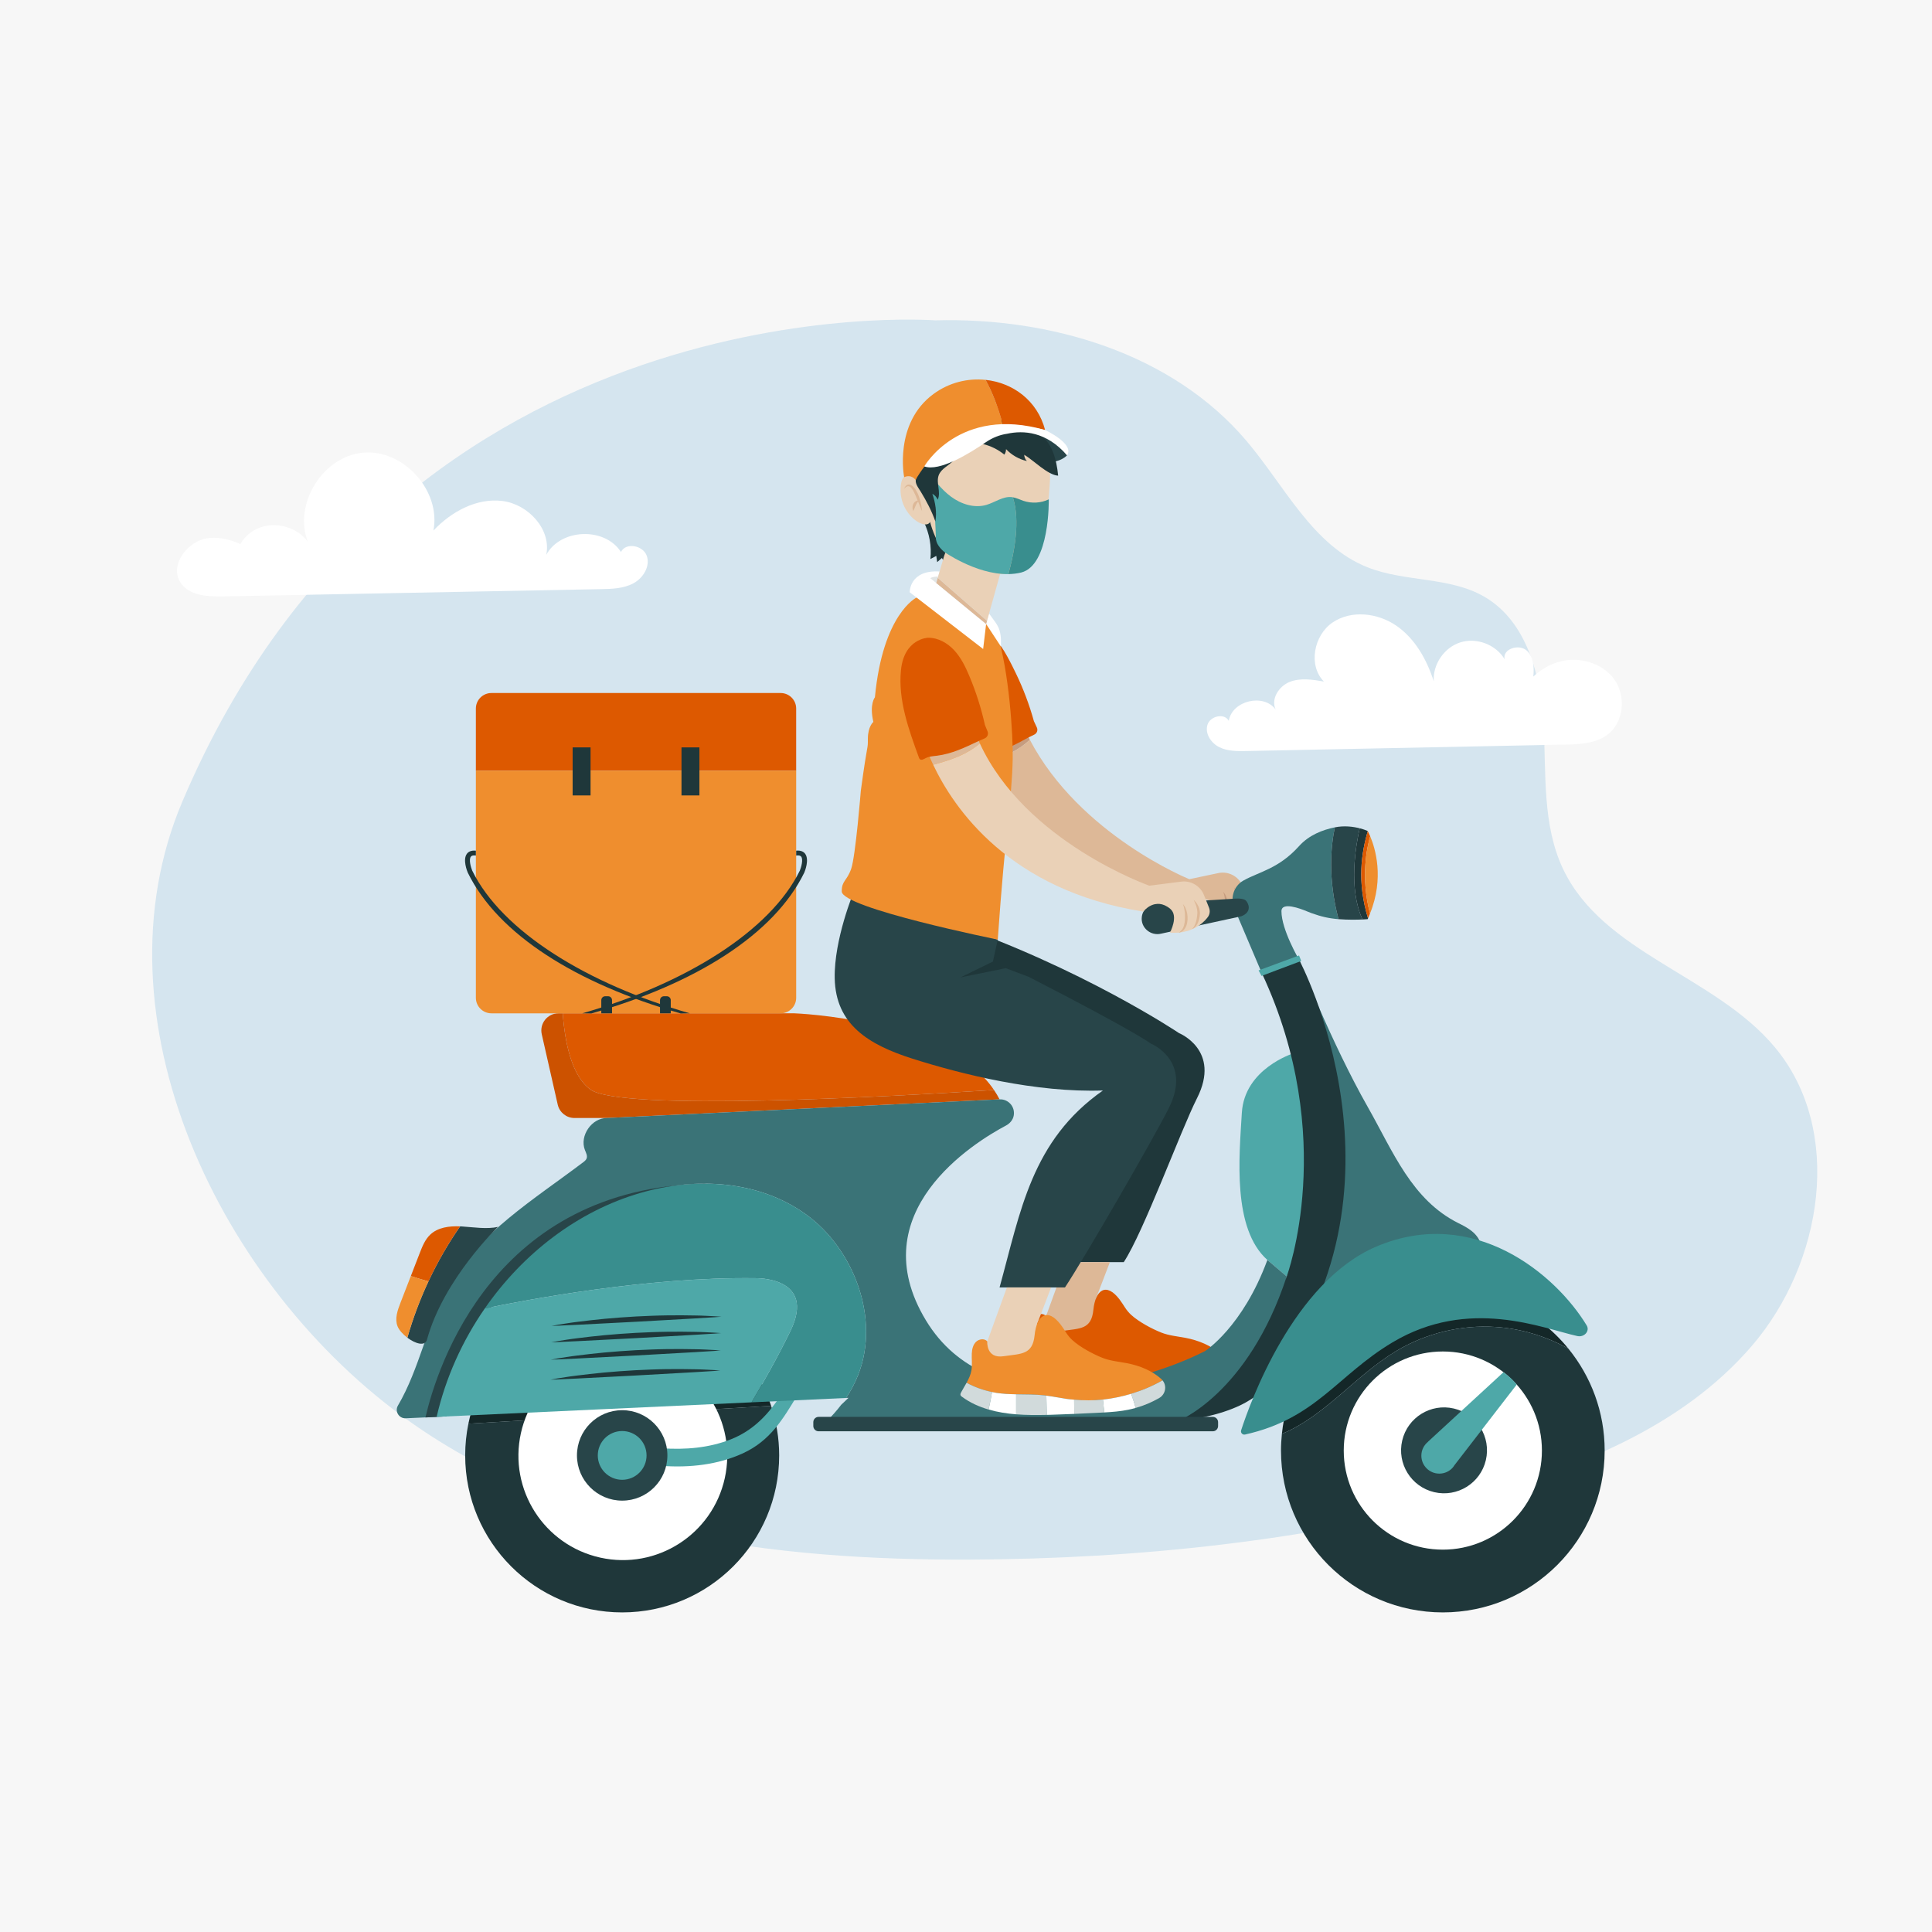 <?xml version="1.0" encoding="utf-8"?>
<!-- Generator: Adobe Illustrator 27.5.0, SVG Export Plug-In . SVG Version: 6.00 Build 0)  -->
<svg version="1.1" xmlns="http://www.w3.org/2000/svg" xmlns:xlink="http://www.w3.org/1999/xlink" x="0px" y="0px"
	 viewBox="0 0 500 500" style="enable-background:new 0 0 500 500;" xml:space="preserve">
<g id="Background">
	<rect id="XMLID_13_" style="fill:#F7F7F7;" width="500" height="500"/>
</g>
<g id="Objects">
	<g id="XMLID_55_">
		<g id="XMLID_61_">
			<path id="XMLID_254_" style="fill:#D5E5EF;" d="M47.184,207.47c-23.674,55.806,9.54,125.528,59.026,160.541
				c41.261,29.193,94.296,35.837,144.84,35.611c43.52-0.195,87.157-4.841,129.216-16.027c27.17-7.227,54.83-17.985,73.144-39.317
				c18.313-21.332,23.908-55.746,5.87-77.311c-15.465-18.489-44.329-24.237-54.717-45.988c-5.464-11.441-4.389-24.742-5.086-37.402
				c-0.698-12.66-4.318-26.722-15.27-33.112c-9.055-5.283-20.598-3.778-30.335-7.662c-14.2-5.664-21.395-21.047-31.284-32.705
				c-19.27-22.718-50.79-32.018-80.569-31.19C242.017,82.909,104.537,72.271,47.184,207.47z"/>
		</g>
		<g id="XMLID_60_">
			<g id="XMLID_17_">
				<g id="XMLID_179_">
					<path id="XMLID_251_" style="fill:#142728;" d="M387.084,343.417c6.588,0.434,13.06,2.393,18.819,5.618
						c-4.135-5.085-9.42-9.198-15.483-11.898c-5.201-2.316-10.956-3.614-17.017-3.614c-16.619,0-30.976,9.679-37.743,23.707
						c-2.057,4.265-3.402,8.934-3.907,13.853c11.064-4.534,19.099-15.143,29.554-21.424
						C369.002,345.035,378.125,342.826,387.084,343.417z"/>
					<path id="XMLID_253_" style="fill:#1F373A;" d="M405.903,349.035c-5.76-3.225-12.231-5.184-18.819-5.618
						c-8.958-0.591-18.082,1.618-25.778,6.242c-10.455,6.281-18.49,16.89-29.554,21.424c-0.146,1.422-0.232,2.862-0.232,4.322
						c0,23.131,18.751,41.883,41.882,41.883c23.131,0,41.883-18.751,41.883-41.883C415.286,365.401,411.757,356.235,405.903,349.035
						z"/>
				</g>
				<g id="XMLID_173_">
					<path id="XMLID_249_" style="fill:#1F373A;" d="M121.221,368.446c-0.545,2.653-0.831,5.399-0.831,8.213
						c0,22.439,18.19,40.629,40.629,40.629s40.629-18.19,40.629-40.629c0-4.483-0.737-8.792-2.078-12.824L121.221,368.446z"/>
					<path id="XMLID_250_" style="fill:#142728;" d="M161.018,336.03c-19.625,0-36,13.914-39.798,32.416l78.349-4.611
						C194.199,347.683,178.974,336.03,161.018,336.03z"/>
				</g>
				<path id="XMLID_171_" style="fill:#4EA8A8;" d="M334.605,272.652c0,0-12.532,3.939-13.215,15.326
					c-0.683,11.387-2.505,29.964,6.604,38.097l5.01,4.261c0,0,6.763-11.113,5.545-35.048
					C338.549,295.289,337.546,281.56,334.605,272.652z"/>
				<g id="XMLID_188_">
					<path id="XMLID_201_" style="fill:#DD5900;" d="M152.834,281.992c7.889,5.654,76.927,1.858,104.413,0.1
						c-12.403-18.463-51.671-19.848-51.671-19.848h-59.948C146.22,270.055,148.026,278.546,152.834,281.992z"/>
					<path id="XMLID_215_" style="fill:#CC5200;" d="M152.834,281.992c-4.808-3.446-6.615-11.937-7.206-19.748h-1.09
						c-2.849,0-4.961,2.645-4.331,5.424l4.133,18.211c0.459,2.022,2.257,3.458,4.33,3.458h8.467l101.549-4.826
						c-0.423-0.841-0.916-1.64-1.439-2.419C229.762,283.851,160.723,287.647,152.834,281.992z"/>
				</g>
				<g id="XMLID_122_">
					<g id="XMLID_190_">
						<g id="XMLID_210_">
							<path id="XMLID_228_" style="fill:#EAD1B7;" d="M261.73,178.772c-0.237-0.752-0.454-1.444-0.655-2.083
								C261.295,177.389,261.517,178.092,261.73,178.772z"/>
							<path id="XMLID_227_" style="fill:#EAD1B7;" d="M262.447,181.051c-0.217-0.69-0.461-1.466-0.717-2.279
								C261.953,179.479,262.192,180.239,262.447,181.051z"/>
							<path id="XMLID_226_" style="fill:#EAD1B7;" d="M260.897,176.124c-0.352-1.118-0.645-2.05-0.887-2.819
								C260.279,174.158,260.583,175.127,260.897,176.124z"/>
							<path id="XMLID_225_" style="fill:#EAD1B7;" d="M261.075,176.689c-0.06-0.189-0.119-0.378-0.178-0.566
								C260.955,176.309,261.014,176.494,261.075,176.689z"/>
							<path id="XMLID_224_" style="fill:#EAD1B7;" d="M263.188,183.403c-0.102-0.325-0.262-0.832-0.461-1.466
								C262.875,182.409,263.028,182.897,263.188,183.403z"/>
							<path id="XMLID_223_" style="fill:#EAD1B7;" d="M262.726,181.937c-0.094-0.299-0.189-0.6-0.279-0.886
								C262.547,181.366,262.64,181.664,262.726,181.937z"/>
							<path id="XMLID_222_" style="fill:#EAD1B7;" d="M263.306,183.779c-0.041-0.129-0.078-0.249-0.118-0.376
								C263.249,183.598,263.29,183.73,263.306,183.779z"/>
							<path id="XMLID_221_" style="fill:#EAD1B7;" d="M263.313,183.802c0,0-0.003-0.008-0.007-0.023
								C263.308,183.787,263.31,183.794,263.313,183.802z"/>
							<path id="XMLID_220_" style="fill:#EAD1B7;" d="M260.01,173.305c-0.019-0.062-0.039-0.125-0.058-0.185
								C259.97,173.179,259.991,173.243,260.01,173.305z"/>
							<path id="XMLID_219_" style="fill:#EAD1B7;" d="M259.552,171.849c-0.032-0.1-0.063-0.199-0.091-0.289
								C259.49,171.652,259.52,171.748,259.552,171.849z"/>
							<path id="XMLID_218_" style="fill:#C69C7F;" d="M266.519,191.455c-1.265-2.407-2.356-4.952-3.206-7.653
								c0,0-5.445,2.149-11.424,7.141c0,0,0.833,2.644,2.956,6.59c2.222-0.719,4.425-1.498,6.513-2.538
								C263.231,194.061,265.001,192.886,266.519,191.455z"/>
							<path id="XMLID_217_" style="fill:#EAD1B7;" d="M259.141,170.544c-0.023-0.072-0.041-0.129-0.054-0.172
								C259.101,170.415,259.117,170.467,259.141,170.544z"/>
							<path id="XMLID_216_" style="fill:#EAD1B7;" d="M259.087,170.372C259.051,170.257,259.053,170.263,259.087,170.372
								L259.087,170.372z"/>
							<path id="XMLID_192_" style="fill:#DDB897;" d="M322.946,232.244l-1.468-3.187c-1.057-2.296-3.534-3.586-6.021-3.138
								l-7.658,1.614c0,0-28.299-11.376-41.281-36.079c-1.517,1.431-3.287,2.606-5.16,3.539c-2.088,1.04-4.291,1.82-6.513,2.538
								c5.774,10.731,21.166,31.171,55.887,34.854l2.291,0.649c2.292,1.758,0.237,5.648,0.237,5.648s5.9-1.368,9.023-3.658
								C323.144,234.393,323.392,233.212,322.946,232.244z"/>
							<path id="XMLID_214_" style="fill:#EAD1B7;" d="M259.15,170.572c-0.003-0.008-0.006-0.02-0.009-0.028
								C259.145,170.554,259.147,170.562,259.15,170.572z"/>
							<path id="XMLID_213_" style="fill:#EAD1B7;" d="M259.652,172.167c-0.035-0.11-0.068-0.216-0.1-0.319
								C259.584,171.95,259.617,172.055,259.652,172.167z"/>
							<path id="XMLID_212_" style="fill:#EAD1B7;" d="M259.952,173.119c-0.112-0.355-0.211-0.669-0.3-0.952
								C259.745,172.461,259.845,172.779,259.952,173.119z"/>
							<path id="XMLID_211_" style="fill:#EAD1B7;" d="M259.461,171.56c-0.134-0.427-0.241-0.767-0.311-0.988
								C259.215,170.778,259.317,171.102,259.461,171.56z"/>
						</g>
						<g id="XMLID_193_">
							<path id="XMLID_247_" style="fill:#DD5900;" d="M267.576,186.646c-1.174-4.242-2.73-8.378-4.642-12.342
								c-1.111-2.304-3.315-6.829-5.147-8.615c-1.832-1.786-3.379-0.792-5.932-0.626c0,0-6.102,0.488-6.505,8.639
								c-0.38,7.691,2.738,15.078,5.742,22.167c0.061,0.143,0.124,0.29,0.239,0.394c0.402,0.363,1.007-0.028,1.471-0.306
								c0.857-0.513,1.889-0.612,2.873-0.783c3.733-0.651,7.136-2.491,10.463-4.303l1.558-0.767
								c0.676-0.333,0.961-1.146,0.642-1.828L267.576,186.646z"/>
						</g>
					</g>
					<g id="XMLID_116_">
						<path id="XMLID_151_" style="fill:#C69C7F;" d="M316.562,230.794c0,0,0.392,0.377,0.718,1.126
							c0.151,0.374,0.309,0.826,0.391,1.327c0.039,0.256,0.076,0.497,0.089,0.786c0,0.26,0.017,0.509,0.003,0.785
							c-0.034,0.559-0.133,1.099-0.319,1.589c-0.178,0.493-0.485,0.9-0.781,1.193c-0.3,0.298-0.634,0.435-0.855,0.51
							c-0.229,0.07-0.365,0.062-0.365,0.062s0.516-0.215,0.93-0.826c0.437-0.59,0.657-1.575,0.706-2.545
							c0.022-0.244,0.013-0.516,0.021-0.769c-0.009-0.243-0.018-0.483-0.026-0.714c-0.034-0.469-0.074-0.911-0.16-1.282
							C316.765,231.289,316.562,230.794,316.562,230.794z"/>
						<path id="XMLID_144_" style="fill:#C69C7F;" d="M319.346,229.704c0,0,0.421,0.337,0.867,1.018
							c0.211,0.344,0.449,0.767,0.591,1.27c0.149,0.498,0.203,1.076,0.144,1.63c-0.044,0.508-0.16,1.087-0.327,1.56
							c-0.163,0.489-0.413,0.91-0.655,1.243c-0.243,0.336-0.528,0.545-0.722,0.677c-0.202,0.128-0.335,0.159-0.335,0.159
							s0.415-0.353,0.73-1.038c0.172-0.334,0.295-0.757,0.405-1.211c0.101-0.47,0.191-0.923,0.225-1.459
							c0.118-0.964-0.113-1.944-0.396-2.657C319.595,230.181,319.346,229.704,319.346,229.704z"/>
					</g>
				</g>
				<g id="XMLID_39_">
					<g id="XMLID_121_">
						<path id="XMLID_263_" style="fill:#1F373A;" d="M245.074,238.531c34.591,11.789,59.981,28.77,60.043,28.829
							c0,0,10.976,4.411,4.667,16.86c-4.199,8.285-13.84,34.676-18.961,42.425h-16.929c5.457-19.775,8.25-37.993,26.754-50.974
							c-17.269,0.61-36.557-4.185-49.287-8.232c-11.388-3.62-18.9-8.058-19.726-19.979c-0.302-4.354-0.635-14.734,1.589-19.863
							l0.601-5.069"/>
					</g>
					<g id="XMLID_49_">
						<path id="XMLID_120_" style="fill:#DDB897;" d="M270.721,340.601l5.071-13.956h11.444l-3.653,9.54
							c0,0,5.296,12.425-12.861,11.14V340.601z"/>
						<g id="XMLID_115_">
							<path id="XMLID_259_" style="fill:#DD5900;" d="M285.598,354.581c1.894,0.219,3.76,0.633,5.647,0.907
								c8.497,1.233,17.377-0.527,24.817-4.8c-0.075-0.088-0.135-0.184-0.223-0.266c-2.403-2.23-5.723-3.553-9.001-4.179
								c-2.115-0.404-4.296-0.583-6.299-1.375c-2.454-0.97-5.828-2.786-7.776-4.565c-1.465-1.337-1.826-2.433-3.028-4.011
								c-3.478-4.565-6.258-2.437-6.77,2.687c-0.512,5.124-3.416,4.782-8.028,5.466c-4.611,0.683-4.217-3.845-4.217-3.845
								c-0.726-0.819-2.15-0.642-2.929,0.126c-0.779,0.768-1.035,1.922-1.087,3.015c-0.069,1.462,0.16,2.941-0.095,4.382
								c-0.201,1.133-0.689,2.17-1.249,3.182c2.366,1.292,4.951,2.183,7.614,2.603C277.14,354.568,281.409,354.096,285.598,354.581z
								"/>
						</g>
						<g id="XMLID_50_">
							<g id="XMLID_112_">
								<path id="XMLID_245_" style="fill:#D1DADB;" d="M265.361,351.307c-0.46,0.83-0.968,1.644-1.413,2.477
									c-0.119,0.223-0.237,0.48-0.16,0.721c0.061,0.19,0.229,0.323,0.389,0.441c2.093,1.534,4.422,2.581,6.881,3.296
									c0.344-1.504,0.633-3.02,0.884-4.542C269.645,353.229,267.418,352.43,265.361,351.307z"/>
							</g>
							<g id="XMLID_108_">
								<path id="XMLID_243_" style="fill:#D1DADB;" d="M285.598,354.581c-2.457-0.285-4.941-0.243-7.415-0.29
									c0,1.729,0,3.458,0,5.187c2.633,0.209,5.306,0.21,7.92,0.147c-0.034-1.661-0.068-3.321-0.102-4.982
									C285.867,354.626,285.733,354.597,285.598,354.581z"/>
							</g>
							<g id="XMLID_105_">
								<path id="XMLID_241_" style="fill:#FFFFFF;" d="M272.975,353.91c-0.347-0.055-0.689-0.139-1.033-0.21
									c-0.252,1.522-0.541,3.037-0.884,4.542c2.288,0.665,4.688,1.043,7.126,1.236c0-1.729,0-3.458,0-5.187
									C276.438,354.259,274.697,354.182,272.975,353.91z"/>
							</g>
							<g id="XMLID_101_">
								<path id="XMLID_239_" style="fill:#D1DADB;" d="M293.188,355.685c0.029,1.228,0.041,2.457,0.034,3.685
									c1.857-0.081,3.713-0.169,5.57-0.262c0.731-0.036,1.463-0.072,2.195-0.113c-0.113-1.114-0.227-2.228-0.34-3.341
									C298.169,355.914,295.67,355.912,293.188,355.685z"/>
							</g>
							<g id="XMLID_98_">
								<path id="XMLID_234_" style="fill:#FFFFFF;" d="M293.188,355.685c-0.648-0.059-1.298-0.103-1.943-0.196
									c-1.753-0.254-3.489-0.617-5.244-0.845c0.034,1.661,0.068,3.321,0.102,4.982c0.382-0.009,0.763-0.019,1.142-0.03
									c1.993-0.06,3.985-0.138,5.976-0.225C293.229,358.141,293.217,356.913,293.188,355.685z"/>
							</g>
							<g id="XMLID_86_">
								<path id="XMLID_232_" style="fill:#D1DADB;" d="M316.063,350.689c-2.565,1.473-5.308,2.624-8.14,3.48
									c0.467,1.195,0.854,2.42,1.194,3.658c2.128-0.6,4.181-1.462,6.095-2.569C316.863,354.302,317.257,352.096,316.063,350.689z"
									/>
							</g>
							<g id="XMLID_53_">
								<path id="XMLID_189_" style="fill:#FFFFFF;" d="M300.647,355.654c0.113,1.114,0.227,2.228,0.34,3.341
									c2.082-0.116,4.162-0.284,6.204-0.696c0.648-0.131,1.29-0.292,1.927-0.472c-0.34-1.238-0.726-2.463-1.194-3.658
									C305.549,354.887,303.113,355.395,300.647,355.654z"/>
							</g>
						</g>
					</g>
				</g>
				<g id="XMLID_133_">
					
						<ellipse id="XMLID_54_" transform="matrix(0.215 -0.977 0.977 0.215 -241.425 453.066)" style="fill:#FFFFFF;" cx="161.019" cy="376.659" rx="27.008" ry="27.008"/>
					<path id="XMLID_149_" style="fill:#4EA8A8;" d="M171.426,379.375c7.045,0.49,14.337-0.275,20.811-3.246
						c7.026-3.224,10.312-8.697,14.211-15.196c1.519-2.532-1.396-4.698-2.906-2.182c-3.585,5.975-7.667,11.066-14.306,13.711
						c-5.727,2.282-11.908,2.768-18.012,2.344C168.291,374.601,168.518,379.173,171.426,379.375L171.426,379.375z"/>
					<circle id="XMLID_56_" style="fill:#284549;" cx="161.018" cy="376.659" r="11.702"/>
					<circle id="XMLID_165_" style="fill:#4EA8A8;" cx="161.018" cy="376.659" r="6.31"/>
				</g>
				<g id="XMLID_146_">
					<circle id="XMLID_156_" style="fill:#FFFFFF;" cx="373.403" cy="375.405" r="25.643"/>
					
						<ellipse id="XMLID_155_" transform="matrix(0.229 -0.974 0.974 0.229 -77.44 653.074)" style="fill:#284549;" cx="373.403" cy="375.405" rx="11.111" ry="11.111"/>
				</g>
				<path id="XMLID_4_" style="fill:#3A7377;" d="M372.864,323.921l-33.626,16.411l8.274-29.99l-11.319-61.989
					c0,0,8.234,21.333,17.853,38.259c6.482,11.406,11.297,23.912,23.413,29.949c2.286,1.139,5.016,2.516,5.859,5.642
					c2.694,9.995,0,0,0,0L372.864,323.921z"/>
				<g id="XMLID_3_">
					<g id="XMLID_169_">
						<path id="XMLID_178_" style="fill:#3A7377;" d="M327.994,326.075l5.01,4.261c0,0-4.555,27.59-25.961,37.479h-93.099
							c1.347-1.329,2.609-2.743,3.752-4.251l1.898-1.801l-0.636,0.029c1.225-1.841,2.281-3.807,3.113-5.908
							c5.795-14.633-1.121-32.675-13.444-41.571c-12.323-8.896-28.582-9.736-42.934-5.569
							c-25.522,7.409-46.401,30.543-52.688,57.941l-8.008,0.37c-1.738,0.08-2.892-1.796-2.01-3.296
							c5.639-9.593,7.551-21.239,13.122-30.986c7.881-13.786,22.144-22.39,34.807-31.972c0.358-0.271,0.731-0.564,0.892-0.982
							c0.274-0.709-0.146-1.471-0.426-2.178c-1.467-3.699,1.778-8.379,5.757-8.303l101.549-4.826
							c2.238-0.106,4.073,1.878,3.663,4.199c-0.198,1.12-0.992,2.041-1.996,2.574c-8.241,4.37-37.664,22.461-20.719,50.439
							c16.215,26.774,54.922,16.732,72.24,7.928C311.874,349.651,321.617,343.448,327.994,326.075"/>
					</g>
				</g>
				<g id="XMLID_1_">
					<path id="XMLID_238_" style="fill:#1F373A;" d="M333.004,330.337c0,0,13.405-35.982-6.377-78.34l9.565-3.644
						c0,0,31.883,59.732-8.198,109.767c0,0-3.644,7.549-23.229,9.696C304.765,367.816,322.984,360.853,333.004,330.337z"/>
				</g>
				<path id="XMLID_6_" style="fill:#398E8E;" d="M322.209,371.257c-0.643,0.143-1.206-0.47-1.003-1.097
					c2.272-7.016,13.505-38.454,35.027-47.567c25.278-10.703,46.463,7.32,54.396,20.421c0.881,1.455-0.619,3.149-2.419,2.755
					c-8.898-1.949-28.025-10.196-47.857,1.648C346.105,355.928,340.568,367.18,322.209,371.257z"/>
				<g id="XMLID_5_">
					<g id="XMLID_34_">
						<path id="XMLID_138_" style="fill:#284549;" d="M216.024,253.192c0.238,11.947,8.741,17.172,20.129,20.792
							c12.73,4.047,32.018,8.842,49.287,8.232c-18.504,12.981-21.297,31.199-26.754,50.974h16.929
							c5.12-7.749,22.617-38.007,26.816-46.291c6.31-12.45-4.667-16.86-4.667-16.86c-0.062-0.059-3.95-3.065-31.485-17.209
							l-5.982-2.269l-11.742,2.391l8.412-4.099l1.252-5.684l-37.26-12.376C220.96,230.794,215.823,243.097,216.024,253.192z"/>
					</g>
					<g id="XMLID_38_">
						<path id="XMLID_20_" style="fill:#EAD1B7;" d="M255.514,347.147l5.071-13.956h11.444l-3.653,9.54
							c0,0,5.296,12.425-12.861,11.14V347.147z"/>
						<g id="XMLID_52_">
							<path id="XMLID_231_" style="fill:#EF8E2E;" d="M270.392,361.127c1.894,0.22,3.76,0.633,5.647,0.907
								c8.497,1.233,17.377-0.527,24.817-4.8c-0.075-0.088-0.135-0.184-0.223-0.266c-2.403-2.23-5.723-3.553-9.001-4.179
								c-2.115-0.404-4.296-0.583-6.299-1.375c-2.454-0.97-5.828-2.786-7.776-4.565c-1.465-1.337-1.826-2.433-3.028-4.011
								c-3.478-4.565-6.258-2.437-6.77,2.687c-0.512,5.124-3.416,4.782-8.028,5.466s-4.217-3.845-4.217-3.845
								c-0.726-0.819-2.15-0.642-2.929,0.126c-0.779,0.768-1.035,1.922-1.087,3.015c-0.069,1.462,0.16,2.941-0.095,4.382
								c-0.201,1.133-0.689,2.17-1.249,3.182c2.366,1.292,4.951,2.183,7.614,2.603C261.933,361.113,266.203,360.642,270.392,361.127
								z"/>
						</g>
						<g id="XMLID_84_">
							<g id="XMLID_91_">
								<path id="XMLID_114_" style="fill:#D1DADB;" d="M250.154,357.853c-0.46,0.83-0.968,1.644-1.413,2.477
									c-0.119,0.223-0.238,0.48-0.161,0.721c0.061,0.19,0.228,0.323,0.389,0.441c2.093,1.534,4.422,2.581,6.881,3.296
									c0.344-1.504,0.632-3.02,0.884-4.542C254.439,359.775,252.211,358.975,250.154,357.853z"/>
							</g>
							<g id="XMLID_103_">
								<path id="XMLID_111_" style="fill:#D1DADB;" d="M270.392,361.127c-2.457-0.285-4.941-0.243-7.415-0.29
									c0,1.729,0,3.458,0,5.187c2.633,0.209,5.306,0.21,7.92,0.147c-0.034-1.661-0.068-3.321-0.102-4.982
									C270.66,361.171,270.527,361.143,270.392,361.127z"/>
							</g>
							<g id="XMLID_110_">
								<path id="XMLID_107_" style="fill:#FFFFFF;" d="M257.768,360.456c-0.347-0.055-0.689-0.139-1.033-0.21
									c-0.252,1.522-0.541,3.037-0.884,4.542c2.288,0.665,4.688,1.043,7.126,1.236c0-1.729,0-3.458,0-5.187
									C261.231,360.804,259.491,360.728,257.768,360.456z"/>
							</g>
							<g id="XMLID_117_">
								<path id="XMLID_102_" style="fill:#D1DADB;" d="M277.982,362.23c0.029,1.228,0.041,2.457,0.034,3.685
									c1.857-0.081,3.713-0.169,5.57-0.262c0.731-0.036,1.463-0.072,2.195-0.113c-0.113-1.114-0.227-2.228-0.34-3.341
									C282.962,362.459,280.464,362.457,277.982,362.23z"/>
							</g>
							<g id="XMLID_124_">
								<path id="XMLID_96_" style="fill:#FFFFFF;" d="M277.982,362.23c-0.648-0.059-1.298-0.102-1.943-0.196
									c-1.753-0.254-3.489-0.617-5.244-0.845c0.034,1.661,0.068,3.321,0.102,4.982c0.382-0.009,0.763-0.019,1.142-0.03
									c1.993-0.061,3.985-0.138,5.976-0.225C278.022,364.687,278.01,363.458,277.982,362.23z"/>
							</g>
							<g id="XMLID_131_">
								<path id="XMLID_81_" style="fill:#D1DADB;" d="M300.856,357.234c-2.565,1.473-5.308,2.624-8.14,3.48
									c0.468,1.195,0.854,2.42,1.194,3.658c2.128-0.6,4.181-1.462,6.095-2.57C301.656,360.848,302.05,358.641,300.856,357.234z"/>
							</g>
							<g id="XMLID_132_">
								<path id="XMLID_79_" style="fill:#FFFFFF;" d="M285.44,362.199c0.113,1.114,0.227,2.228,0.34,3.341
									c2.082-0.116,4.162-0.284,6.204-0.696c0.648-0.131,1.29-0.293,1.926-0.472c-0.34-1.238-0.726-2.463-1.194-3.658
									C290.342,361.432,287.906,361.94,285.44,362.199z"/>
							</g>
						</g>
					</g>
				</g>
				<g id="XMLID_57_">
					<path id="XMLID_80_" style="fill:#284549;" d="M119.547,317.405c-0.155-0.01-0.313-0.012-0.47-0.02
						c-6.092,8.767-10.719,18.547-13.651,28.813c2.045,1.54,4.573,2.336,5.078,0.495c4.322-15.754,18.391-29.182,18.391-29.182
						C126.056,318.171,122.456,317.596,119.547,317.405z"/>
				</g>
				<g id="XMLID_51_">
					<g id="XMLID_118_">
						<path id="XMLID_104_" style="fill:#DD5900;" d="M110.888,331.628c2.325-4.966,5.06-9.739,8.189-14.242
							c-2.78-0.127-5.753,0.245-7.749,2.15c-1.335,1.274-2.04,3.053-2.707,4.774c-0.766,1.978-1.533,3.956-2.299,5.934
							c0.014,0.004,0.027,0.009,0.041,0.013C107.859,330.753,109.37,331.201,110.888,331.628z"/>
					</g>
					<g id="XMLID_125_">
						<path id="XMLID_100_" style="fill:#EF8E2E;" d="M106.362,330.257c-0.014-0.005-0.027-0.009-0.041-0.013
							c-0.898,2.319-1.797,4.637-2.695,6.956c-0.747,1.928-1.498,4.078-0.754,6.007c0.389,1.01,1.395,2.119,2.553,2.992
							c1.426-4.993,3.26-9.868,5.462-14.571C109.37,331.201,107.859,330.753,106.362,330.257z"/>
					</g>
				</g>
				<path id="XMLID_58_" style="fill:#4EA8A8;" d="M392.527,358.324l-16.094,20.84c-0.189,0.304-0.4,0.592-0.652,0.845l-0.001,0.001
					v0c-0.841,0.841-2.003,1.362-3.287,1.362c-2.567,0-4.649-2.081-4.649-4.649c0-1.451,0.679-2.731,1.72-3.583l-0.014-0.015
					l19.544-17.993C389.095,355.131,391.162,356.561,392.527,358.324z"/>
				<path id="XMLID_159_" style="fill:#EF8E2E;" d="M255.208,161.489"/>
				<path id="XMLID_59_" style="fill:#EF8E2E;" d="M255.208,161.489l-18.005-6.844c0,0-8.728,4.14-10.778,25.822
					c0,0-1.484,1.767-0.4,6.36c0,0-1.422,1.163-1.422,4.358c0,3.195,0,0-1.822,13.443c0,0-1.366,17.04-2.505,20.248
					c-1.139,3.208-2.433,2.981-2.433,5.823c0,4.315,40.376,12.47,40.376,12.47c1.983-28.578,3.664-36.355,3.869-46.76
					c0.119-6.03-0.927-22.65-4.024-32.382"/>
				<path id="XMLID_19_" style="fill:#FFFFFF;" d="M255.208,161.489l-0.771,6.474l-19.007-14.689c0,0-0.113-5.845,7.739-5.371
					l-0.865,2.98L255.208,161.489z"/>
				<path id="XMLID_36_" style="fill:#284549;" d="M313.875,370.418H211.85c-0.751,0-1.366-0.615-1.366-1.366v-1.001
					c0-0.751,0.615-1.366,1.366-1.366h102.025c0.751,0,1.366,0.615,1.366,1.366v1.001
					C315.241,369.803,314.626,370.418,313.875,370.418z"/>
				<path id="XMLID_126_" style="fill:#E1E5E5;" d="M242.304,150.884l-1.547-1.253c0,0,0.526-0.407,2.036-0.431L242.304,150.884z"/>
				<path id="XMLID_161_" style="fill:#FFFFFF;" d="M255.208,161.489l3.835,5.843v-1.598c0-0.851-0.117-1.695-0.346-2.51
					c-0.227-0.807-0.634-1.554-1.127-2.232l-1.604-2.206L255.208,161.489z"/>
				<path id="XMLID_176_" style="fill:#3A7377;" d="M345.458,214.116c-3.217,0.648-6.711,2.021-9.266,4.859
					c-5.253,5.837-10.248,6.604-14.347,8.882c-0.041,0.023-0.081,0.046-0.121,0.069c-2.472,1.426-3.395,4.545-2.278,7.171
					l7.182,16.9l9.565-3.644c0,0-4.555-7.738-4.555-12.525c0-2.546,4.947-0.669,6.558,0.009c0.391,0.165,0.791,0.329,1.191,0.472
					c2.56,0.918,4.539,1.372,7.022,1.57C343.593,227.268,344.451,218.855,345.458,214.116z"/>
				<g id="XMLID_180_">
					<g id="XMLID_62_">
						<path id="XMLID_97_" style="fill:#1F373A;" d="M246.29,141.115c0.093,1.759-0.152,3.878-1.279,5.232
							c-0.553-0.33,0,0-1.246-1.943c-0.407,0.357-0.815,0.715-1.222,1.072c-0.079-0.537-0.159-1.073-0.238-1.61
							c-0.505,0.27-1.01,0.539-1.514,0.809c0.342-3.294-0.265-6.682-1.729-9.653l2.872-1.276L246.29,141.115z"/>
					</g>
					<path id="XMLID_153_" style="fill:none;" d="M258.787,116.724c-1.674,0.242-3.287,0.893-4.714,1.851
						C254.561,118.275,256.334,117.262,258.787,116.724z"/>
					<path id="XMLID_154_" style="fill:#3A7377;" d="M254.073,118.575c-0.089,0.054-0.138,0.087-0.138,0.087
						C253.98,118.631,254.028,118.605,254.073,118.575z"/>
					<path id="XMLID_128_" style="fill:#284549;" d="M276.146,117.836c-4.465-6.857-9.908-5.852-13.6-5.042
						c0.975-0.141,1.969,0.002,2.957,0.158c6.308,0.998,6.632,6.634,6.632,6.634S274.625,119.412,276.146,117.836"/>
					<g id="XMLID_148_">
						<path id="XMLID_163_" style="fill:#DDB897;" d="M242.303,150.884c0,0,7.336,6.029,12.904,10.605l0.23-0.822l-12.745-11.127
							L242.303,150.884z"/>
						<path id="XMLID_183_" style="fill:#EAD1B7;" d="M259.043,147.768c0,0-6.782,0.337-14.32-4.935l-0.421,1.162l-1.609,5.545
							l12.745,11.127l3.399-12.125L259.043,147.768z"/>
					</g>
					<g id="XMLID_37_">
						<path id="XMLID_16_" style="fill:#EAD1B7;" d="M239.202,122.402c0,0-0.478,18.507,8.094,22.403
							c8.572,3.896,10.575,4.675,16.976,2.922c6.401-1.753,6.596-13.052,7.375-22.013c0.779-8.961-2.254-21.624-16.225-21.429
							C255.422,104.285,241.433,102.337,239.202,122.402z"/>
						<g id="XMLID_35_">
							<g id="XMLID_92_">
								<path id="XMLID_258_" style="fill:#4EA8A8;" d="M262.118,128.696c-0.063-0.011-0.124-0.032-0.189-0.04
									c-2.338-0.295-4.425,1.372-6.69,2.022c-3.11,0.892-6.519-0.216-9.119-2.142c-2.6-1.926-4.542-4.588-6.442-7.207l0.324,6.566
									c0,0,1.877-2.256,2.199,11.32c0.034,1.454,1.055,2.695,2.287,3.721c-0.753-0.587,7.894,5.8,16.482,5.637
									C263.793,138.301,263.258,132.18,262.118,128.696z"/>
							</g>
							<g id="XMLID_150_">
								<path id="XMLID_264_" style="fill:#398E8E;" d="M271.423,129.233c-2.04,0.968-4.396,1.112-6.537,0.393
									c-0.924-0.311-1.811-0.766-2.768-0.93c1.14,3.484,1.675,9.605-1.147,19.878c1.107-0.021,2.213-0.137,3.298-0.405
									C271.756,146.319,271.423,129.233,271.423,129.233z"/>
							</g>
						</g>
						<path id="XMLID_31_" style="fill:#EAD1B7;" d="M239.198,126.253c0,0-5.733-7.088-6.122,0c-0.39,7.088,6.73,11.415,7.748,8.605
							L239.198,126.253z"/>
						<g id="XMLID_127_">
							<path id="XMLID_270_" style="fill:#1F373A;" d="M237.064,123.91c-0.377,1.142,0.595,2.297,1.222,3.323
								c1.455,2.377,2.876,5.086,3.786,7.721c0.42-2.324,0.001-4.929-0.783-7.156c0.62,0.326,1.119,0.875,1.385,1.523
								c0.931-1.942-0.501-4.36,0.277-6.368c0.644-1.661,2.531-2.422,3.764-3.708c0.797-0.83,1.328-1.912,1.498-3.051
								C248.214,116.195,239.583,116.284,237.064,123.91z"/>
						</g>
						<g id="XMLID_157_">
							<path id="XMLID_271_" style="fill:#1F373A;" d="M254.437,114.924c2.001,0.489,3.891,1.43,5.487,2.731
								c0.292-0.413,0.448-0.92,0.438-1.425c1.439,1.536,3.347,2.627,5.401,3.087c-0.427-0.427-0.681-1.022-0.695-1.626
								c2.319,1.347,6.103,5.278,8.781,5.411c-0.903-9.448-4.909-11.103-8.478-12.938c-3.569-1.835-7.461-1.654-11.452-1.234"/>
						</g>
						<g id="XMLID_134_">
							<path id="XMLID_166_" style="fill:#EF8E2E;" d="M241.607,101.947c-10.364,7.597-7.614,21.546-7.614,21.546
								c1.893-0.857,2.948,0.714,2.948,0.714c6.094-10.566,15.401-13.552,22.668-13.97c-1.336-5.242-3.013-9.131-4.548-11.927
								C250.506,97.834,245.685,98.958,241.607,101.947z"/>
							<path id="XMLID_170_" style="fill:#DD5900;" d="M270.478,111.298c-2.009-7.681-8.394-12.254-15.417-12.988
								c1.535,2.796,3.212,6.685,4.548,11.927C265.779,109.883,270.478,111.298,270.478,111.298z"/>
						</g>
						<path id="XMLID_158_" style="fill:#FFFFFF;" d="M276.146,117.836c2.04-2.981-5.668-6.538-5.668-6.538
							c-22.208-6.429-31.281,9.409-31.281,9.409c3.943,1.427,11.748-3.369,15.905-6.24c0,0,0.056-0.037,0.157-0.099
							c1.627-1.092,3.467-1.835,5.376-2.111C264.845,111.333,270.804,111.654,276.146,117.836z"/>
						<g id="XMLID_129_">
							<path id="XMLID_160_" style="fill:#DDB897;" d="M233.994,126.49c0,0,0.035-0.145,0.165-0.378
								c0.069-0.114,0.163-0.247,0.3-0.387c0.141-0.135,0.342-0.272,0.613-0.31c0.271-0.03,0.565,0.042,0.819,0.187
								c0.254,0.147,0.482,0.337,0.665,0.568c0.392,0.446,0.678,0.985,0.937,1.525c0.999,2.192,1.135,4.573,1.135,4.573
								s-0.268-0.534-0.583-1.348c-0.138-0.414-0.374-0.868-0.556-1.377c-0.086-0.257-0.213-0.505-0.316-0.767
								c-0.113-0.256-0.203-0.533-0.336-0.78c-0.123-0.252-0.231-0.518-0.364-0.755c-0.15-0.221-0.25-0.488-0.411-0.674
								c-0.148-0.209-0.292-0.39-0.457-0.526c-0.162-0.133-0.334-0.206-0.503-0.222c-0.168,0.001-0.334,0.045-0.481,0.12
								c-0.142,0.082-0.26,0.174-0.351,0.259C234.087,126.371,233.994,126.49,233.994,126.49z"/>
							<path id="XMLID_164_" style="fill:#DDB897;" d="M237.893,129.562c0,0-0.192,0.143-0.379,0.361
								c-0.193,0.218-0.363,0.518-0.51,0.845c-0.145,0.326-0.294,0.687-0.41,0.979c-0.113,0.29-0.233,0.501-0.233,0.501
								s-0.03-0.052-0.063-0.146c-0.022-0.093-0.097-0.231-0.108-0.397c-0.054-0.331-0.045-0.804,0.159-1.241
								c0.186-0.446,0.605-0.783,0.954-0.887C237.657,129.467,237.893,129.562,237.893,129.562z"/>
						</g>
					</g>
				</g>
				<g id="XMLID_182_">
					<path id="XMLID_191_" style="fill:#284549;" d="M351.894,214.362c-1.586-0.407-3.924-0.752-6.436-0.246
						c-1.007,4.739-1.865,13.152,0.95,23.762c2.494,0.198,4.822,0.148,6.215,0.082C348.859,229.881,350.943,218.479,351.894,214.362
						z"/>
					<path id="XMLID_194_" style="fill:#1F373A;" d="M354.045,237.662c-2.913-9.571-1.68-16.907-0.077-22.58
						c-0.002-0.004-0.013-0.027-0.013-0.027s-0.79-0.366-2.061-0.693c-0.952,4.117-3.035,15.518,0.729,23.599
						c0.833-0.039,1.332-0.084,1.332-0.084C353.99,237.805,354.012,237.734,354.045,237.662z"/>
				</g>
				<g id="XMLID_172_">
					<path id="XMLID_177_" style="fill:#DD5900;" d="M354.602,216.427c-0.342-0.805-0.604-1.288-0.633-1.346
						c-1.603,5.673-2.836,13.01,0.077,22.58c0.193-0.416,0.341-0.823,0.508-1.233C352.105,227.076,353.739,219.401,354.602,216.427z
						"/>
					<path id="XMLID_206_" style="fill:#EF8E2E;" d="M354.602,216.427c-0.863,2.973-2.497,10.649-0.049,20.001
						C358.312,227.192,355.88,219.434,354.602,216.427z"/>
				</g>
				<g id="XMLID_8_">
					<g id="XMLID_152_">
						<g id="XMLID_77_">
							<g id="XMLID_87_">
								<path id="XMLID_285_" style="fill:#DD5900;" d="M206.05,183.374c0-2.22-1.8-4.021-4.02-4.021h-74.854
									c-2.22,0-4.021,1.8-4.021,4.021v16.095h82.894V183.374z"/>
							</g>
							<g id="XMLID_136_">
								<path id="XMLID_277_" style="fill:#EF8E2E;" d="M123.156,199.469v58.758c0,2.22,1.8,4.02,4.021,4.02h74.854
									c2.22,0,4.02-1.8,4.02-4.02v-58.758H123.156z"/>
							</g>
						</g>
						<g id="XMLID_15_">
							<rect id="XMLID_14_" x="148.197" y="193.424" style="fill:#1F373A;" width="4.637" height="12.432"/>
							<rect id="XMLID_139_" x="176.371" y="193.424" style="fill:#1F373A;" width="4.637" height="12.432"/>
						</g>
					</g>
					<g id="XMLID_167_">
						<path id="XMLID_64_" style="fill:#1F373A;" d="M173.592,262.247h-2.78v-3.402c0-0.562,0.455-1.017,1.017-1.017h0.745
							c0.562,0,1.017,0.455,1.017,1.017V262.247z"/>
						<g id="XMLID_85_">
							<path id="XMLID_94_" style="fill:#1F373A;" d="M122.204,225.305c-0.358-0.857-0.914-2.866-0.35-3.607
								c0.207-0.272,0.618-0.372,1.221-0.293c0.028,0.004,0.052,0.011,0.08,0.014v-1.268c-1.283-0.135-1.969,0.341-2.305,0.781
								c-1.155,1.516,0.048,4.521,0.204,4.892c7.838,16.051,28.175,28.752,55.113,36.457l2.345-0.034
								C151.942,254.648,129.859,240.976,122.204,225.305z"/>
						</g>
					</g>
					<g id="XMLID_199_">
						<path id="XMLID_237_" style="fill:#1F373A;" d="M155.613,262.247h2.78v-3.402c0-0.562-0.455-1.017-1.017-1.017h-0.745
							c-0.562,0-1.017,0.455-1.017,1.017V262.247z"/>
						<g id="XMLID_209_">
							<path id="XMLID_229_" style="fill:#1F373A;" d="M207.001,225.305c0.358-0.857,0.914-2.866,0.35-3.607
								c-0.206-0.272-0.618-0.372-1.221-0.293c-0.028,0.004-0.052,0.011-0.079,0.014v-1.268c1.283-0.135,1.969,0.341,2.305,0.781
								c1.155,1.516-0.047,4.521-0.204,4.892c-7.838,16.051-28.175,28.752-55.113,36.457l-2.345-0.034
								C177.263,254.648,199.346,240.976,207.001,225.305z"/>
						</g>
					</g>
				</g>
				<path id="XMLID_236_" style="fill:#284549;" d="M110.099,366.841l5.444-0.279c10.02-54.311,67.27-60.232,67.27-60.232
					C127.865,307.224,113.178,353.582,110.099,366.841z"/>
				<g id="XMLID_18_">
					<g id="XMLID_9_">
						<g id="XMLID_11_">
							<path id="XMLID_273_" style="fill:#398E8E;" d="M208.626,314.313c-12.323-8.896-28.582-9.736-42.934-5.569
								c-16.086,4.67-30.323,15.589-40.229,29.883c10.696-2.227,42.155-8.206,69.99-7.835c0,0,15.941-0.455,9.109,13.664
								c-3.174,6.56-6.938,13.217-10.058,18.466l24.452-1.129c1.225-1.841,2.281-3.807,3.113-5.908
								C227.866,341.252,220.949,323.21,208.626,314.313z"/>
						</g>
						<g id="XMLID_12_">
							<path id="XMLID_272_" style="fill:#4EA8A8;" d="M195.454,330.792c-27.836-0.371-59.294,5.608-69.99,7.835
								c-5.811,8.385-10.135,17.928-12.46,28.058l81.501-3.763c3.121-5.249,6.884-11.906,10.058-18.466
								C211.395,330.337,195.454,330.792,195.454,330.792z"/>
						</g>
					</g>
					<g id="XMLID_90_">
						<path id="XMLID_168_" style="fill:#1F373A;" d="M142.729,343.148c0,0,0.677-0.139,1.868-0.337
							c1.193-0.178,2.894-0.485,4.948-0.728c2.053-0.246,4.449-0.556,7.024-0.786c2.574-0.243,5.326-0.436,8.079-0.596
							c1.378-0.061,2.755-0.122,4.112-0.182c1.356-0.069,2.693-0.068,3.985-0.103c2.586-0.048,5.001-0.003,7.069,0.029
							c2.068,0.018,3.792,0.145,4.997,0.197c1.205,0.079,1.894,0.123,1.894,0.123s-0.688,0.052-1.893,0.142
							c-1.203,0.074-2.922,0.179-4.985,0.306c-4.12,0.232-9.612,0.541-15.105,0.851c-5.494,0.284-10.989,0.568-15.11,0.782
							c-2.064,0.095-3.785,0.173-4.989,0.229C143.418,343.121,142.729,343.148,142.729,343.148z"/>
						<path id="XMLID_175_" style="fill:#1F373A;" d="M142.646,347.39c0,0,0.677-0.139,1.868-0.337
							c1.193-0.178,2.894-0.485,4.948-0.728c2.053-0.246,4.449-0.556,7.024-0.786c2.574-0.243,5.326-0.436,8.079-0.596
							c1.378-0.061,2.755-0.122,4.112-0.182c1.356-0.069,2.693-0.068,3.985-0.103c2.585-0.048,5.001-0.003,7.069,0.029
							c2.068,0.018,3.792,0.145,4.997,0.197c1.205,0.079,1.894,0.123,1.894,0.123s-0.688,0.052-1.893,0.142
							c-1.203,0.074-2.922,0.18-4.985,0.306c-4.119,0.232-9.612,0.541-15.105,0.851c-5.494,0.284-10.989,0.568-15.11,0.782
							c-2.064,0.095-3.785,0.173-4.989,0.229C143.335,347.364,142.646,347.39,142.646,347.39z"/>
						<path id="XMLID_181_" style="fill:#1F373A;" d="M142.557,351.88c0,0,0.677-0.139,1.868-0.337
							c1.193-0.178,2.894-0.485,4.948-0.728c2.053-0.246,4.449-0.556,7.024-0.786c2.574-0.243,5.326-0.436,8.079-0.596
							c1.378-0.061,2.755-0.122,4.112-0.182c1.356-0.069,2.693-0.068,3.985-0.103c2.586-0.048,5-0.003,7.069,0.029
							c2.068,0.018,3.792,0.144,4.997,0.197c1.205,0.079,1.894,0.124,1.894,0.124s-0.688,0.052-1.893,0.142
							c-1.203,0.074-2.922,0.18-4.985,0.306c-4.119,0.232-9.612,0.541-15.105,0.851c-5.494,0.284-10.989,0.568-15.11,0.782
							c-2.064,0.094-3.785,0.173-4.989,0.228C143.247,351.853,142.557,351.88,142.557,351.88z"/>
						<path id="XMLID_187_" style="fill:#1F373A;" d="M142.456,357.064c0,0,0.677-0.139,1.868-0.337
							c1.193-0.178,2.894-0.485,4.948-0.728c2.053-0.246,4.449-0.556,7.024-0.786c2.574-0.243,5.326-0.436,8.079-0.596
							c1.378-0.061,2.755-0.122,4.112-0.182c1.356-0.069,2.693-0.068,3.985-0.103c2.585-0.048,5-0.003,7.069,0.029
							c2.068,0.018,3.792,0.144,4.997,0.197c1.205,0.079,1.894,0.124,1.894,0.124s-0.688,0.052-1.893,0.142
							c-1.203,0.074-2.922,0.18-4.985,0.306c-4.12,0.232-9.612,0.541-15.105,0.851c-5.494,0.284-10.989,0.569-15.11,0.782
							c-2.064,0.095-3.785,0.173-4.989,0.228C143.145,357.037,142.456,357.064,142.456,357.064z"/>
					</g>
				</g>
				<path id="XMLID_7_" style="fill:#284549;" d="M321.233,237.133l-20.751,4.501c-2.708,0.65-5.329-1.573-4.981-4.336
					c0.005-0.035,0.009-0.07,0.014-0.105c0.258-1.833,1.823-3.205,3.668-3.355l20.173-1.254c0,0,2.319-0.25,3.06,0.471
					C323.155,233.778,324.094,236.048,321.233,237.133z"/>
				<g id="XMLID_32_">
					<g id="XMLID_2_">
						<g id="XMLID_130_">
							<path id="XMLID_137_" style="fill:#EAD1B7;" d="M249.411,179.371c-0.2-0.77-0.383-1.478-0.553-2.132
								C249.044,177.955,249.231,178.675,249.411,179.371z"/>
							<path id="XMLID_140_" style="fill:#EAD1B7;" d="M250.016,181.704c-0.183-0.706-0.389-1.501-0.605-2.333
								C249.598,180.094,249.8,180.872,250.016,181.704z"/>
							<path id="XMLID_141_" style="fill:#EAD1B7;" d="M248.708,176.66c-0.297-1.145-0.544-2.099-0.748-2.886
								C248.187,174.648,248.444,175.639,248.708,176.66z"/>
							<path id="XMLID_142_" style="fill:#EAD1B7;" d="M248.858,177.239c-0.05-0.194-0.1-0.387-0.15-0.579
								C248.757,176.849,248.807,177.039,248.858,177.239z"/>
							<path id="XMLID_143_" style="fill:#EAD1B7;" d="M250.64,184.112c-0.086-0.333-0.221-0.852-0.389-1.501
								C250.376,183.094,250.506,183.594,250.64,184.112z"/>
							<path id="XMLID_145_" style="fill:#EAD1B7;" d="M250.251,182.611c-0.079-0.307-0.159-0.614-0.235-0.907
								C250.099,182.026,250.178,182.331,250.251,182.611z"/>
							<path id="XMLID_147_" style="fill:#EAD1B7;" d="M250.74,184.497c-0.034-0.132-0.066-0.255-0.1-0.385
								C250.691,184.311,250.727,184.447,250.74,184.497z"/>
							<path id="XMLID_195_" style="fill:#EAD1B7;" d="M250.746,184.52c0,0-0.002-0.008-0.006-0.023
								C250.742,184.505,250.744,184.512,250.746,184.52z"/>
							<path id="XMLID_196_" style="fill:#EAD1B7;" d="M247.96,173.774c-0.016-0.063-0.033-0.128-0.049-0.19
								C247.927,173.645,247.944,173.711,247.96,173.774z"/>
							<path id="XMLID_197_" style="fill:#EAD1B7;" d="M247.574,172.283c-0.027-0.103-0.053-0.204-0.077-0.296
								C247.522,172.082,247.547,172.18,247.574,172.283z"/>
							<path id="XMLID_198_" style="fill:#DDB897;" d="M253.58,192.396c-1.15-2.491-2.118-5.111-2.835-7.876
								c0,0-5.597,1.884-11.878,6.604c0,0,0.703,2.707,2.638,6.792c2.276-0.609,4.536-1.281,6.693-2.221
								C250.134,194.852,251.978,193.76,253.58,192.396z"/>
							<path id="XMLID_200_" style="fill:#EAD1B7;" d="M247.227,170.947c-0.019-0.074-0.034-0.132-0.045-0.176
								C247.193,170.815,247.207,170.869,247.227,170.947z"/>
							<path id="XMLID_202_" style="fill:#EAD1B7;" d="M247.182,170.771C247.151,170.654,247.153,170.66,247.182,170.771
								L247.182,170.771z"/>
							<path id="XMLID_203_" style="fill:#EAD1B7;" d="M312.891,234.899l-1.305-3.262c-0.947-2.368-3.375-3.796-5.904-3.473
								l-8.23,1.052c0,0-32.068-11.262-43.872-36.82c-1.603,1.364-3.447,2.456-5.381,3.299c-2.158,0.94-4.417,1.612-6.693,2.221
								c5.263,11.109,19.579,32.498,54.37,38.002c0,0,3.054-3.99,6.988-0.711c2.238,1.866-0.076,6.143-0.076,6.143
								s6.057,0.88,9.791-4.006C313.11,236.649,313.216,235.711,312.891,234.899z"/>
							<path id="XMLID_204_" style="fill:#EAD1B7;" d="M247.235,170.976c-0.002-0.009-0.005-0.021-0.007-0.029
								C247.23,170.957,247.232,170.965,247.235,170.976z"/>
							<path id="XMLID_205_" style="fill:#EAD1B7;" d="M247.658,172.609c-0.029-0.113-0.057-0.221-0.085-0.326
								C247.601,172.387,247.629,172.495,247.658,172.609z"/>
							<path id="XMLID_207_" style="fill:#EAD1B7;" d="M247.911,173.584c-0.094-0.363-0.178-0.685-0.253-0.975
								C247.736,172.91,247.821,173.236,247.911,173.584z"/>
							<path id="XMLID_208_" style="fill:#EAD1B7;" d="M247.497,171.987c-0.113-0.437-0.204-0.786-0.262-1.011
								C247.29,171.187,247.376,171.518,247.497,171.987z"/>
						</g>
						<g id="XMLID_33_">
							<path id="XMLID_266_" style="fill:#DD5900;" d="M254.894,187.605c-0.964-4.334-2.318-8.581-4.039-12.674
								c-1.001-2.379-2.151-4.745-3.905-6.638c-1.753-1.894-4.2-3.28-6.78-3.244c0,0-6.173,0.177-7,8.368
								c-0.78,7.729,1.98,15.332,4.641,22.63c0.053,0.147,0.11,0.299,0.221,0.41c0.386,0.386,1.016,0.024,1.498-0.233
								c0.89-0.473,1.935-0.519,2.935-0.641c3.794-0.463,7.318-2.141,10.764-3.795l1.609-0.693c0.698-0.3,1.028-1.105,0.741-1.809
								L254.894,187.605z"/>
						</g>
					</g>
					<g id="XMLID_10_">
						<path id="XMLID_119_" style="fill:#DDB897;" d="M306.138,233.979c0,0,0.392,0.377,0.718,1.126
							c0.151,0.374,0.31,0.826,0.391,1.327c0.039,0.255,0.076,0.497,0.089,0.786c0,0.26,0.017,0.509,0.003,0.785
							c-0.034,0.559-0.133,1.099-0.319,1.589c-0.178,0.493-0.485,0.9-0.781,1.193c-0.3,0.298-0.634,0.435-0.855,0.511
							c-0.229,0.07-0.365,0.062-0.365,0.062s0.516-0.215,0.93-0.826c0.438-0.59,0.657-1.575,0.706-2.545
							c0.022-0.244,0.013-0.516,0.021-0.769c-0.009-0.243-0.017-0.483-0.026-0.714c-0.034-0.469-0.074-0.911-0.16-1.282
							C306.341,234.475,306.138,233.979,306.138,233.979z"/>
						<path id="XMLID_123_" style="fill:#DDB897;" d="M308.922,232.889c0,0,0.421,0.337,0.867,1.018
							c0.211,0.344,0.449,0.767,0.591,1.27c0.149,0.498,0.202,1.076,0.144,1.63c-0.044,0.508-0.16,1.087-0.327,1.559
							c-0.163,0.489-0.413,0.911-0.655,1.243c-0.243,0.336-0.528,0.545-0.722,0.677c-0.202,0.128-0.335,0.159-0.335,0.159
							s0.415-0.353,0.73-1.039c0.172-0.334,0.295-0.757,0.405-1.211c0.101-0.47,0.191-0.923,0.225-1.459
							c0.118-0.964-0.113-1.944-0.396-2.657C309.171,233.367,308.922,232.889,308.922,232.889z"/>
					</g>
				</g>
				<polygon id="XMLID_22_" style="fill:#4EA8A8;" points="325.717,251.143 336.192,247.271 336.762,248.695 326.489,252.566 				
					"/>
			</g>
		</g>
		<g id="XMLID_65_">
			<path id="XMLID_265_" style="fill:#FFFFFF;" d="M167.392,143.865c-0.933-2.718-5.416-3.591-6.687-1.013
				c-4.212-6.523-15.631-6.087-19.334,0.738c1.363-6.587-4.66-13.095-11.334-13.934c-6.674-0.839-13.252,2.762-17.867,7.655
				c2.003-10.294-7.743-21.097-18.188-20.161c-10.445,0.936-18.115,13.3-14.313,23.074c-3.068-4.293-9.595-5.624-14.099-2.876
				c-1.398,0.853-2.534,2.06-3.366,3.458c-2.62-1.16-5.356-1.862-8.191-1.554c-5.445,0.59-10.303,7.052-7.246,11.597
				c2.227,3.311,6.912,3.575,10.901,3.499c32.61-0.627,65.22-1.253,97.829-1.88c2.873-0.055,5.87-0.141,8.406-1.493
				C166.439,149.622,168.325,146.583,167.392,143.865z"/>
		</g>
		<g id="XMLID_66_">
			<path id="XMLID_261_" style="fill:#FFFFFF;" d="M312.481,187.598c0.69-2.289,4.392-3.153,5.526-1.048
				c0.852-5.225,8.998-7.19,12.137-2.926c-1.299-2.699,0.826-6.039,3.611-7.142c2.785-1.103,5.914-0.611,8.865-0.104
				c-4.123-4.181-2.607-11.98,2.251-15.279c4.858-3.298,11.723-2.486,16.547,0.863c4.824,3.348,7.848,8.774,9.641,14.365
				c-0.295-4.386,2.714-8.78,6.91-10.091c4.196-1.311,9.171,0.589,11.426,4.362c-0.617-2.719,3.878-4.098,5.847-2.123
				c1.663,1.668,1.825,4.204,1.581,6.613c1.889-1.753,4.126-3.1,6.607-3.806c5.136-1.46,11.216,0.201,14.34,4.531
				c3.124,4.331,2.497,11.151-1.785,14.341c-3.085,2.299-7.21,2.467-11.056,2.545c-27.428,0.554-54.855,1.108-82.283,1.663
				c-2.391,0.048-4.885,0.075-7.037-0.967C313.458,192.354,311.791,189.887,312.481,187.598z"/>
		</g>
	</g>
</g>
</svg>
